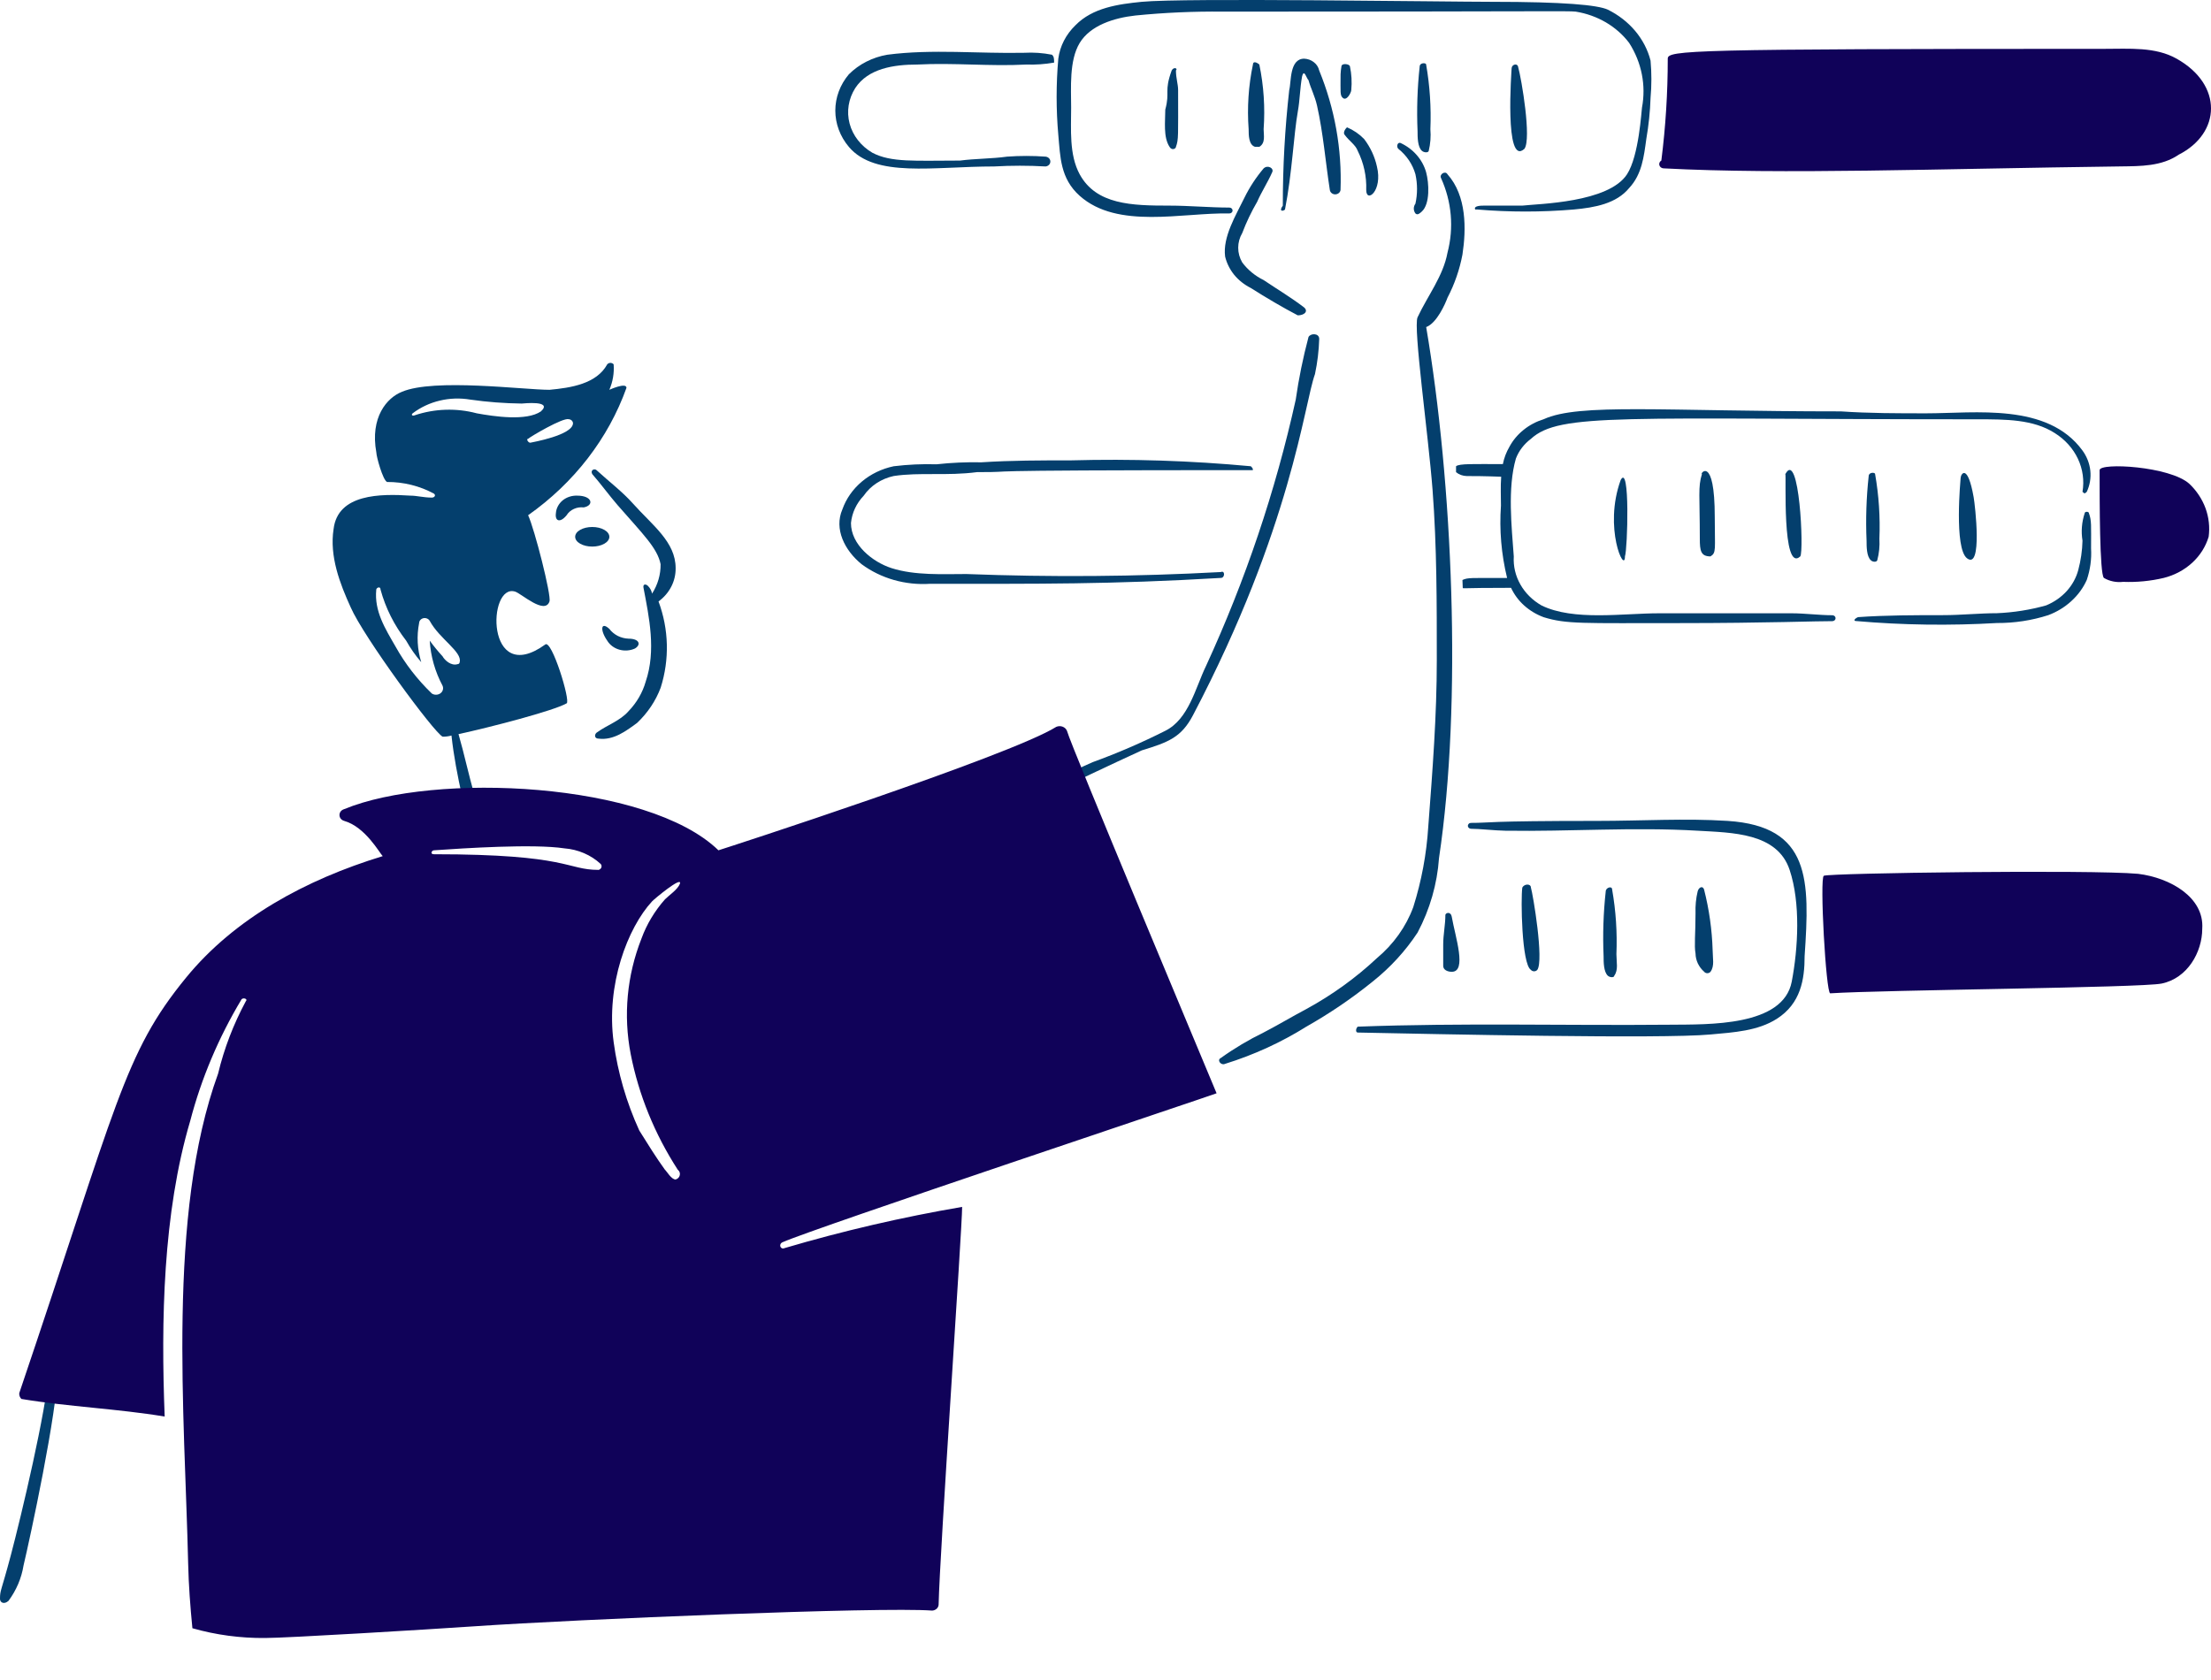 <svg width="50" height="38" viewBox="0 0 50 38" fill="none" xmlns="http://www.w3.org/2000/svg">
<path d="M12.329 14.579C10.976 15.554 11.019 13.174 11.653 13.383C11.796 13.431 12.322 13.913 12.426 13.604C12.472 13.47 12.088 11.964 11.943 11.654C12.983 10.921 13.758 9.916 14.167 8.773C14.167 8.64 13.78 8.817 13.78 8.817C13.859 8.634 13.892 8.437 13.877 8.241C13.868 8.231 13.857 8.222 13.845 8.217C13.832 8.211 13.818 8.208 13.804 8.208C13.79 8.208 13.776 8.211 13.764 8.217C13.751 8.222 13.74 8.231 13.732 8.241C13.49 8.684 12.91 8.772 12.426 8.817C11.847 8.817 9.815 8.552 9.09 8.862C8.751 8.995 8.365 9.438 8.511 10.237C8.511 10.325 8.656 10.857 8.753 10.902C9.127 10.9 9.494 10.992 9.816 11.167C9.865 11.211 9.816 11.255 9.768 11.255C9.575 11.255 9.429 11.211 9.284 11.211C8.608 11.167 7.64 11.167 7.544 11.965C7.447 12.585 7.689 13.206 7.931 13.738C8.22 14.402 9.816 16.574 10.01 16.663C10.077 16.664 10.145 16.655 10.21 16.637C10.26 17.104 10.352 17.568 10.445 17.992C10.493 18.258 10.783 18.303 10.734 17.992C10.597 17.53 10.503 17.067 10.369 16.605C11.058 16.457 12.517 16.079 12.814 15.909C12.91 15.865 12.474 14.446 12.329 14.579ZM12.861 9.482C12.886 9.484 12.91 9.494 12.928 9.51C12.945 9.526 12.956 9.548 12.958 9.571C12.958 9.844 12.028 10.005 11.991 10.014C11.943 10.014 11.894 9.925 11.943 9.925C11.996 9.876 12.729 9.442 12.861 9.482ZM10.395 14.978C10.395 14.984 10.394 14.99 10.391 14.995C10.389 15.001 10.385 15.006 10.381 15.01C10.376 15.014 10.371 15.017 10.365 15.019C10.359 15.021 10.353 15.023 10.346 15.023C10.201 15.067 10.057 14.934 10.008 14.845C9.904 14.732 9.808 14.614 9.718 14.491C9.74 14.845 9.838 15.191 10.008 15.51C10.021 15.54 10.024 15.572 10.015 15.603C10.007 15.634 9.987 15.662 9.96 15.682C9.932 15.702 9.899 15.713 9.864 15.714C9.829 15.715 9.795 15.706 9.766 15.687C9.438 15.371 9.161 15.013 8.944 14.623C8.712 14.22 8.461 13.826 8.509 13.338C8.509 13.294 8.606 13.249 8.606 13.338C8.719 13.752 8.915 14.143 9.185 14.491C9.281 14.663 9.395 14.826 9.526 14.978C9.437 14.69 9.42 14.387 9.478 14.092C9.479 14.066 9.49 14.04 9.508 14.021C9.527 14.001 9.552 13.987 9.58 13.982C9.608 13.977 9.637 13.981 9.662 13.993C9.687 14.004 9.708 14.024 9.72 14.047C9.939 14.451 10.459 14.746 10.395 14.978ZM9.38 9.393C9.33 9.415 9.289 9.387 9.332 9.349C9.511 9.213 9.721 9.114 9.947 9.061C10.172 9.007 10.408 9 10.637 9.039C11.021 9.094 11.409 9.123 11.798 9.128C11.824 9.128 12.512 9.049 12.233 9.305C11.905 9.53 11.171 9.42 10.782 9.349C10.322 9.226 9.83 9.242 9.38 9.393Z" fill="#043F6D"/>
<path d="M14.892 13.604C15.015 13.514 15.114 13.399 15.181 13.268C15.248 13.138 15.281 12.995 15.279 12.851C15.279 12.255 14.753 11.883 14.312 11.388C14.073 11.12 13.78 10.9 13.49 10.634C13.441 10.59 13.345 10.634 13.393 10.723C13.587 10.945 13.78 11.211 13.972 11.432C14.541 12.084 14.867 12.397 14.939 12.762C14.942 12.996 14.875 13.226 14.746 13.427C14.734 13.36 14.7 13.298 14.649 13.249C14.601 13.205 14.536 13.209 14.552 13.294C14.679 13.962 14.842 14.712 14.601 15.421C14.53 15.668 14.398 15.895 14.214 16.086C14.021 16.308 13.73 16.397 13.489 16.574C13.44 16.618 13.44 16.707 13.537 16.707C13.876 16.751 14.165 16.529 14.407 16.352C14.647 16.125 14.829 15.853 14.941 15.554C15.143 14.915 15.126 14.234 14.892 13.604Z" fill="#043F6D"/>
<path d="M22.919 18.214C23.728 18.001 24.228 17.702 25.82 16.973C26.428 16.787 26.717 16.677 26.98 16.175C29.211 11.92 29.492 9.135 29.737 8.462C29.793 8.199 29.825 7.933 29.833 7.666C29.833 7.533 29.64 7.533 29.591 7.622C29.467 8.089 29.37 8.563 29.302 9.04C28.845 11.106 28.165 13.125 27.271 15.068C27.034 15.557 26.884 16.264 26.352 16.53C25.821 16.798 25.272 17.035 24.708 17.24C24.123 17.495 23.548 17.816 22.919 18.082C22.773 18.125 22.822 18.214 22.919 18.214Z" fill="#043F6D"/>
<path d="M29.494 6.956C29.205 6.734 28.911 6.56 28.576 6.335C28.382 6.24 28.216 6.103 28.092 5.936C28.032 5.834 28.001 5.72 28.001 5.604C28.001 5.488 28.032 5.374 28.092 5.272C28.185 5.027 28.298 4.79 28.431 4.562C28.527 4.341 28.672 4.119 28.769 3.897C28.817 3.809 28.672 3.72 28.576 3.809C28.403 4.014 28.257 4.237 28.141 4.474C27.947 4.873 27.647 5.361 27.705 5.803C27.741 5.953 27.811 6.093 27.91 6.216C28.01 6.338 28.138 6.439 28.284 6.513C28.626 6.73 29.009 6.956 29.348 7.133C29.494 7.133 29.591 7.044 29.494 6.956Z" fill="#043F6D"/>
<path d="M29.059 4.74C29.218 3.937 29.258 3.028 29.349 2.523C29.397 2.258 29.397 1.993 29.446 1.726C29.494 1.548 29.542 1.77 29.591 1.814C29.639 1.992 29.734 2.169 29.784 2.39C29.924 3.012 29.977 3.676 30.073 4.296C30.077 4.324 30.091 4.349 30.113 4.367C30.135 4.386 30.164 4.396 30.194 4.396C30.224 4.396 30.253 4.386 30.276 4.367C30.298 4.349 30.312 4.324 30.315 4.296C30.349 3.375 30.185 2.456 29.832 1.593C29.816 1.52 29.774 1.455 29.712 1.407C29.651 1.358 29.574 1.331 29.494 1.327C29.155 1.327 29.204 1.858 29.155 2.036C29.057 2.905 29.009 3.778 29.01 4.651C28.914 4.784 29.011 4.784 29.059 4.74Z" fill="#043F6D"/>
<path d="M31.622 3.366C31.811 3.517 31.946 3.718 32.009 3.942C32.057 4.161 32.057 4.387 32.009 4.607C31.985 4.639 31.972 4.678 31.972 4.718C31.972 4.757 31.985 4.796 32.009 4.828C32.057 4.873 32.105 4.828 32.154 4.784C32.343 4.61 32.317 4.142 32.251 3.897C32.211 3.755 32.139 3.622 32.039 3.508C31.939 3.393 31.813 3.299 31.67 3.233C31.601 3.21 31.573 3.321 31.622 3.366Z" fill="#043F6D"/>
<path d="M32.734 6.734C32.895 6.425 33.008 6.097 33.072 5.759C33.16 5.182 33.169 4.429 32.734 3.942C32.686 3.853 32.541 3.942 32.589 4.03C32.83 4.564 32.881 5.153 32.734 5.715C32.637 6.245 32.287 6.685 32.057 7.177C31.955 7.397 32.301 9.837 32.396 11.078C32.494 12.363 32.492 13.649 32.492 14.934C32.492 16.175 32.397 17.416 32.299 18.701C32.26 19.317 32.147 19.926 31.96 20.518C31.797 20.96 31.514 21.357 31.139 21.671C30.663 22.117 30.127 22.504 29.543 22.823C29.205 23.002 28.914 23.178 28.576 23.354C28.236 23.52 27.912 23.713 27.609 23.93C27.512 23.974 27.609 24.108 27.705 24.063C28.357 23.86 28.975 23.577 29.543 23.221C30.073 22.921 30.575 22.58 31.043 22.201C31.442 21.883 31.785 21.509 32.058 21.093C32.337 20.566 32.501 19.994 32.542 19.409C33.07 15.895 32.849 10.902 32.252 7.398C32.492 7.31 32.686 6.867 32.734 6.734Z" fill="#043F6D"/>
<path d="M1.112 30.979C1.044 31.919 0.485 34.269 0.242 35.189C0.024 36.01 -0 35.962 -0 36.164C-0 36.253 0.096 36.297 0.193 36.209C0.37 35.969 0.486 35.697 0.532 35.411C0.672 34.823 1.305 31.905 1.305 30.979C1.257 30.845 1.112 30.845 1.112 30.979Z" fill="#043F6D"/>
<path d="M30.413 3.055C30.51 3.188 30.655 3.277 30.703 3.41C30.841 3.688 30.907 3.991 30.896 4.296C30.896 4.604 31.274 4.321 31.138 3.766C31.089 3.543 30.991 3.332 30.849 3.145C30.741 3.033 30.61 2.943 30.462 2.88C30.413 2.922 30.365 3.01 30.413 3.055Z" fill="#043F6D"/>
<path d="M17.745 28.23C17.648 28.275 17.599 28.141 17.697 28.098C18.417 27.778 27.415 24.773 27.512 24.729C27.126 23.798 24.224 16.884 24.128 16.529C24.119 16.509 24.106 16.489 24.089 16.473C24.072 16.457 24.051 16.445 24.028 16.436C24.006 16.428 23.981 16.424 23.957 16.425C23.932 16.426 23.908 16.431 23.886 16.441C22.822 17.105 16.392 19.189 16.247 19.233C14.65 17.682 9.816 17.46 7.784 18.302C7.753 18.311 7.726 18.328 7.706 18.352C7.687 18.376 7.677 18.405 7.677 18.435C7.677 18.465 7.687 18.494 7.706 18.518C7.726 18.542 7.753 18.559 7.784 18.568C8.264 18.704 8.59 19.305 8.655 19.365C6.914 19.896 5.303 20.773 4.208 22.113C2.796 23.838 2.655 24.953 0.436 31.51C0.433 31.534 0.436 31.558 0.444 31.581C0.452 31.604 0.466 31.625 0.484 31.643C1.548 31.82 2.66 31.864 3.724 32.041C3.64 29.884 3.682 27.441 4.303 25.349C4.554 24.39 4.945 23.465 5.464 22.601C5.512 22.557 5.609 22.601 5.56 22.645C5.279 23.167 5.068 23.717 4.932 24.285C3.772 27.473 4.178 32.003 4.255 35.366C4.266 35.853 4.303 36.341 4.351 36.829C4.883 36.981 5.438 37.055 5.995 37.05C6.479 37.05 9.621 36.861 10.734 36.785C13.053 36.626 19.921 36.342 21.081 36.43C21.119 36.428 21.154 36.413 21.181 36.389C21.208 36.364 21.224 36.332 21.226 36.297C21.25 35.144 21.758 27.787 21.758 27.299C20.4 27.531 19.06 27.842 17.745 28.23ZM14.263 23.843C14.444 24.766 14.805 25.651 15.327 26.458C15.346 26.473 15.361 26.492 15.369 26.514C15.377 26.536 15.378 26.559 15.373 26.581C15.369 26.604 15.357 26.625 15.341 26.642C15.324 26.659 15.303 26.672 15.279 26.679C15.182 26.679 15.085 26.502 15.037 26.458C14.844 26.192 14.65 25.881 14.457 25.571C14.166 24.934 13.971 24.263 13.878 23.577C13.7 22.276 14.194 20.984 14.748 20.386C14.793 20.337 15.425 19.809 15.377 19.986C15.329 20.119 15.131 20.248 15.039 20.341C14.805 20.605 14.625 20.905 14.507 21.228C14.177 22.065 14.093 22.966 14.263 23.843ZM12.763 19.189C13.074 19.213 13.366 19.339 13.585 19.543C13.594 19.554 13.6 19.567 13.603 19.581C13.605 19.595 13.604 19.608 13.599 19.622C13.595 19.635 13.586 19.646 13.575 19.656C13.565 19.666 13.551 19.672 13.537 19.676C12.802 19.676 12.883 19.322 9.814 19.322C9.717 19.322 9.765 19.233 9.814 19.233C10.488 19.186 12.07 19.083 12.763 19.189Z" fill="#100259"/>
<path d="M33.749 0.041C32.673 0.041 26.762 -0.052 25.82 0.041C25.289 0.094 24.708 0.174 24.32 0.572C24.106 0.779 23.97 1.043 23.933 1.326C23.882 1.901 23.882 2.479 23.933 3.054C23.978 3.542 23.975 4.035 24.416 4.429C25.275 5.194 26.737 4.806 27.801 4.828C27.82 4.828 27.839 4.821 27.852 4.809C27.866 4.796 27.874 4.779 27.874 4.762C27.874 4.744 27.866 4.727 27.852 4.714C27.839 4.702 27.82 4.695 27.801 4.695C27.366 4.695 26.882 4.651 26.447 4.651C25.594 4.651 24.792 4.631 24.416 3.942C24.175 3.498 24.223 2.922 24.223 2.435C24.223 1.991 24.175 1.371 24.416 0.972C24.658 0.573 25.191 0.405 25.674 0.351C26.332 0.285 26.994 0.256 27.656 0.263C34.987 0.263 35.444 0.243 35.634 0.263C35.877 0.302 36.108 0.385 36.316 0.506C36.523 0.628 36.703 0.786 36.843 0.972C37.125 1.413 37.227 1.931 37.132 2.435C37.12 2.5 37.065 3.524 36.794 3.942C36.374 4.587 34.798 4.608 34.425 4.651H33.555C33.507 4.651 33.313 4.651 33.361 4.739H33.41C34.134 4.8 34.862 4.8 35.586 4.739C36.069 4.695 36.553 4.606 36.843 4.252C37.132 3.942 37.175 3.542 37.23 3.144C37.283 2.836 37.316 2.525 37.326 2.213C37.351 1.933 37.351 1.651 37.326 1.371C37.264 1.127 37.145 0.898 36.978 0.699C36.811 0.501 36.6 0.337 36.359 0.218C36.128 0.112 35.363 0.041 33.749 0.041Z" fill="#043F6D"/>
<path d="M41.969 14.047C43.03 14.14 44.097 14.154 45.16 14.092C45.556 14.094 45.948 14.034 46.321 13.914C46.516 13.841 46.694 13.732 46.843 13.595C46.993 13.459 47.111 13.296 47.191 13.117C47.269 12.887 47.302 12.647 47.288 12.407C47.288 11.874 47.301 11.78 47.24 11.61C47.24 11.565 47.143 11.565 47.143 11.61C47.077 11.811 47.06 12.023 47.094 12.23C47.089 12.454 47.056 12.677 46.998 12.895C46.951 13.07 46.862 13.232 46.736 13.371C46.61 13.509 46.452 13.619 46.273 13.693C45.911 13.795 45.538 13.854 45.16 13.87C44.774 13.87 44.338 13.914 43.952 13.914C43.323 13.914 42.646 13.914 42.017 13.959C41.921 14.003 41.921 14.047 41.969 14.047Z" fill="#043F6D"/>
<path d="M30.703 23.355C32.502 23.391 37.56 23.503 38.681 23.399C39.213 23.351 39.751 23.319 40.181 23.045C40.721 22.7 40.81 22.158 40.81 21.626C40.927 19.907 40.95 18.69 39.069 18.568C38.103 18.506 37.135 18.568 36.12 18.568C33.56 18.568 33.725 18.613 33.267 18.613C33.248 18.613 33.229 18.619 33.216 18.632C33.202 18.645 33.194 18.661 33.194 18.679C33.194 18.697 33.202 18.714 33.216 18.726C33.229 18.739 33.248 18.746 33.267 18.746C33.46 18.746 33.799 18.786 34.041 18.79C35.492 18.812 36.941 18.704 38.392 18.79C39.166 18.836 40.19 18.831 40.471 19.676C40.721 20.427 40.663 21.449 40.519 22.203C40.325 23.222 38.633 23.17 37.763 23.178C35.395 23.2 33.073 23.133 30.704 23.222C30.655 23.267 30.655 23.354 30.703 23.355Z" fill="#043F6D"/>
<path d="M48.352 19.765C47.278 19.667 41.378 19.747 41.244 19.809C41.147 19.854 41.292 22.468 41.389 22.468C42.6 22.389 48.416 22.344 48.884 22.247C49.467 22.127 49.802 21.538 49.802 21.006C49.85 20.297 49.077 19.854 48.352 19.765Z" fill="#100259"/>
<path d="M28.286 10.546C26.936 10.42 25.579 10.376 24.224 10.413C23.547 10.413 22.87 10.413 22.193 10.457C21.854 10.45 21.515 10.465 21.178 10.502C20.855 10.492 20.531 10.507 20.211 10.546C19.942 10.602 19.693 10.722 19.49 10.893C19.287 11.064 19.135 11.28 19.05 11.521C18.857 11.964 19.1 12.45 19.485 12.762C19.921 13.084 20.474 13.242 21.033 13.205C23.494 13.205 25.102 13.22 27.609 13.072C27.705 13.072 27.705 12.895 27.609 12.939C25.693 13.043 23.772 13.058 21.855 12.984C21.323 12.984 20.697 13.021 20.163 12.851C19.73 12.712 19.244 12.32 19.244 11.831C19.266 11.601 19.368 11.384 19.533 11.211C19.687 10.987 19.93 10.828 20.21 10.767C20.799 10.678 21.408 10.769 22.096 10.679C23.287 10.679 21.198 10.634 28.333 10.634C28.334 10.61 28.334 10.59 28.286 10.546Z" fill="#043F6D"/>
<path d="M49.222 1.327C48.741 1.056 48.158 1.105 47.579 1.105C38.18 1.105 37.715 1.138 37.715 1.326C37.715 2.096 37.667 2.866 37.57 3.631C37.552 3.642 37.537 3.658 37.529 3.677C37.521 3.695 37.52 3.716 37.525 3.735C37.53 3.755 37.542 3.773 37.559 3.786C37.576 3.799 37.597 3.807 37.618 3.808C40.331 3.95 43.746 3.818 47.966 3.764C48.401 3.758 48.885 3.764 49.271 3.498C50.225 3.013 50.278 1.919 49.222 1.327Z" fill="#100259"/>
<path d="M49.512 10.945C49.077 10.546 47.481 10.457 47.481 10.634C47.481 11.344 47.481 12.984 47.578 13.072C47.707 13.148 47.861 13.179 48.013 13.161C48.322 13.173 48.632 13.143 48.932 13.072C49.175 13.011 49.396 12.893 49.574 12.73C49.752 12.567 49.88 12.364 49.947 12.141C49.976 11.925 49.952 11.705 49.877 11.498C49.801 11.291 49.677 11.102 49.512 10.945Z" fill="#100259"/>
<path d="M47.094 10.191C46.305 9.106 44.663 9.349 43.565 9.349C42.936 9.349 42.259 9.349 41.631 9.305C37.612 9.305 35.71 9.115 34.91 9.482C34.743 9.534 34.588 9.615 34.456 9.722C34.323 9.828 34.214 9.958 34.136 10.103C34.064 10.226 34.013 10.36 33.986 10.498C33.324 10.497 32.995 10.484 32.927 10.547V10.68C32.994 10.735 33.08 10.766 33.169 10.768C33.641 10.768 33.843 10.781 33.948 10.783C33.931 11.01 33.943 11.238 33.943 11.434C33.904 11.984 33.951 12.536 34.082 13.074C33.264 13.074 33.197 13.061 33.072 13.119L33.079 13.296C33.105 13.32 32.957 13.296 34.171 13.296C34.241 13.446 34.341 13.582 34.468 13.696C34.595 13.81 34.745 13.9 34.91 13.961C35.432 14.12 35.766 14.094 38.004 14.094C39.911 14.094 41.162 14.046 41.437 14.05C41.456 14.05 41.475 14.043 41.489 14.03C41.502 14.018 41.51 14.001 41.51 13.983C41.51 13.965 41.502 13.948 41.489 13.936C41.475 13.923 41.456 13.916 41.437 13.916C41.148 13.916 40.809 13.872 40.519 13.872H37.521C36.699 13.872 35.587 14.05 34.861 13.695C34.658 13.579 34.492 13.415 34.382 13.22C34.271 13.025 34.22 12.806 34.233 12.587C34.185 11.922 34.088 11.036 34.281 10.371C34.348 10.197 34.465 10.044 34.62 9.927C35.272 9.33 36.681 9.484 44.725 9.484C45.354 9.484 45.982 9.484 46.466 9.795C46.697 9.939 46.879 10.141 46.99 10.376C47.101 10.611 47.137 10.871 47.094 11.124C47.143 11.169 47.143 11.169 47.191 11.124C47.261 10.973 47.288 10.809 47.271 10.647C47.254 10.484 47.193 10.327 47.094 10.191Z" fill="#043F6D"/>
<path d="M36.651 10.856C36.256 11.939 36.747 12.992 36.747 12.585C36.806 12.422 36.864 10.464 36.651 10.856Z" fill="#043F6D"/>
<path d="M38.488 10.723C38.396 11.018 38.44 11.213 38.44 12.186C38.44 12.458 38.462 12.585 38.681 12.585C38.817 12.502 38.778 12.434 38.778 11.698C38.778 10.268 38.43 10.723 38.488 10.723Z" fill="#043F6D"/>
<path d="M40.712 12.585C40.797 12.468 40.69 10.144 40.374 10.723C40.4 10.723 40.29 12.973 40.712 12.585Z" fill="#043F6D"/>
<path d="M42.259 10.768C42.206 11.253 42.19 11.742 42.211 12.23C42.211 12.363 42.211 12.585 42.308 12.673C42.356 12.718 42.439 12.716 42.453 12.673C42.495 12.514 42.511 12.35 42.501 12.186C42.521 11.697 42.489 11.207 42.404 10.723C42.404 10.679 42.259 10.679 42.259 10.768Z" fill="#043F6D"/>
<path d="M44.338 10.812C44.338 10.836 44.185 12.404 44.484 12.629C44.835 12.893 44.665 11.429 44.633 11.248C44.496 10.473 44.342 10.715 44.338 10.812Z" fill="#043F6D"/>
<path d="M26.497 1.593C26.32 2.08 26.463 2.071 26.352 2.479C26.352 2.745 26.303 3.1 26.448 3.321C26.497 3.41 26.593 3.366 26.593 3.321C26.654 3.154 26.642 3.08 26.642 2.036C26.642 1.903 26.593 1.771 26.593 1.593C26.642 1.548 26.545 1.504 26.497 1.593Z" fill="#043F6D"/>
<path d="M28.334 1.46C28.233 1.942 28.201 2.433 28.237 2.922C28.237 3.055 28.237 3.277 28.382 3.321H28.479C28.624 3.233 28.576 3.056 28.576 2.922C28.611 2.433 28.579 1.942 28.479 1.46C28.431 1.415 28.334 1.371 28.334 1.46Z" fill="#043F6D"/>
<path d="M32.105 1.504C32.052 1.99 32.036 2.479 32.057 2.967C32.057 3.1 32.057 3.321 32.154 3.41C32.202 3.454 32.295 3.458 32.309 3.415C32.348 3.253 32.361 3.087 32.347 2.922C32.367 2.433 32.335 1.943 32.251 1.46C32.251 1.415 32.105 1.415 32.105 1.504Z" fill="#043F6D"/>
<path d="M34.184 1.548C34.184 1.573 34.015 3.787 34.474 3.366C34.636 3.143 34.412 1.8 34.329 1.504C34.307 1.423 34.184 1.46 34.184 1.548Z" fill="#043F6D"/>
<path d="M34.426 20.075C34.389 20.318 34.41 21.809 34.62 21.937C34.628 21.947 34.639 21.956 34.652 21.961C34.664 21.967 34.678 21.97 34.692 21.97C34.706 21.97 34.72 21.967 34.733 21.961C34.745 21.956 34.756 21.947 34.765 21.937C34.918 21.726 34.667 20.227 34.62 20.075C34.62 19.986 34.474 19.986 34.426 20.075Z" fill="#043F6D"/>
<path d="M36.312 20.164C36.259 20.65 36.243 21.138 36.264 21.626C36.264 21.76 36.264 21.981 36.36 22.07C36.409 22.114 36.505 22.114 36.505 22.07C36.602 21.937 36.554 21.76 36.554 21.582C36.574 21.093 36.542 20.603 36.457 20.119C36.457 20.031 36.312 20.075 36.312 20.164Z" fill="#043F6D"/>
<path d="M38.73 21.494C38.716 21.03 38.651 20.57 38.536 20.119C38.506 20.028 38.416 20.066 38.391 20.163C38.353 20.323 38.337 20.487 38.343 20.65C38.343 21.122 38.31 21.39 38.343 21.567C38.344 21.644 38.362 21.72 38.395 21.791C38.429 21.862 38.477 21.926 38.538 21.98C38.546 21.99 38.557 21.998 38.569 22.004C38.582 22.01 38.596 22.013 38.61 22.013C38.624 22.013 38.638 22.01 38.651 22.004C38.663 21.998 38.674 21.99 38.682 21.98C38.778 21.848 38.73 21.671 38.73 21.494Z" fill="#043F6D"/>
<path d="M32.686 20.696C32.686 20.917 32.637 21.139 32.637 21.36V21.848C32.637 21.937 32.734 21.981 32.831 21.981C33.178 21.981 32.911 21.194 32.831 20.74C32.806 20.602 32.686 20.651 32.686 20.696Z" fill="#043F6D"/>
<path d="M23.79 1.238C23.583 1.197 23.372 1.182 23.161 1.194C22.145 1.216 21.082 1.105 20.066 1.238C19.732 1.295 19.426 1.451 19.196 1.681C18.998 1.916 18.89 2.205 18.89 2.501C18.89 2.798 18.998 3.087 19.196 3.322C19.794 4.029 21.104 3.765 22.484 3.765C22.87 3.743 23.258 3.743 23.645 3.765C23.674 3.762 23.702 3.749 23.722 3.729C23.742 3.708 23.753 3.681 23.753 3.654C23.753 3.626 23.742 3.6 23.722 3.579C23.702 3.559 23.674 3.546 23.645 3.543C23.355 3.522 23.064 3.522 22.774 3.543C22.436 3.591 22.049 3.587 21.71 3.632C20.689 3.632 20.155 3.679 19.728 3.455C19.47 3.304 19.285 3.067 19.213 2.795C19.141 2.522 19.187 2.234 19.341 1.992C19.631 1.549 20.211 1.46 20.743 1.46C21.565 1.416 22.387 1.504 23.209 1.46C23.42 1.467 23.631 1.452 23.838 1.416C23.837 1.327 23.837 1.283 23.79 1.238Z" fill="#043F6D"/>
<path d="M30.337 1.493C30.326 1.556 30.319 1.618 30.316 1.681C30.316 2.087 30.301 2.155 30.365 2.213C30.454 2.295 30.558 2.093 30.558 2.036C30.575 1.856 30.565 1.675 30.527 1.497C30.509 1.444 30.35 1.427 30.337 1.493Z" fill="#043F6D"/>
<path d="M13.78 14.225C13.829 14.29 13.894 14.344 13.969 14.383C14.045 14.421 14.129 14.443 14.215 14.446C14.457 14.446 14.505 14.579 14.36 14.668C14.251 14.718 14.124 14.728 14.007 14.695C13.89 14.662 13.791 14.589 13.732 14.491C13.565 14.252 13.587 14.047 13.78 14.225Z" fill="#043F6D"/>
<path d="M13.2 11.477C13.123 11.468 13.046 11.48 12.977 11.512C12.908 11.543 12.851 11.593 12.813 11.655C12.668 11.832 12.547 11.792 12.571 11.61C12.578 11.499 12.633 11.394 12.723 11.319C12.814 11.245 12.933 11.206 13.055 11.211C13.395 11.211 13.441 11.432 13.2 11.477Z" fill="#043F6D"/>
<path d="M13.007 12.142C13.007 12.2 13.047 12.257 13.12 12.298C13.192 12.34 13.291 12.363 13.393 12.363C13.496 12.363 13.594 12.34 13.667 12.298C13.739 12.257 13.78 12.2 13.78 12.142C13.78 12.083 13.739 12.026 13.667 11.985C13.594 11.943 13.496 11.92 13.393 11.92C13.291 11.92 13.192 11.943 13.12 11.985C13.047 12.026 13.007 12.083 13.007 12.142Z" fill="#043F6D"/>
</svg>
